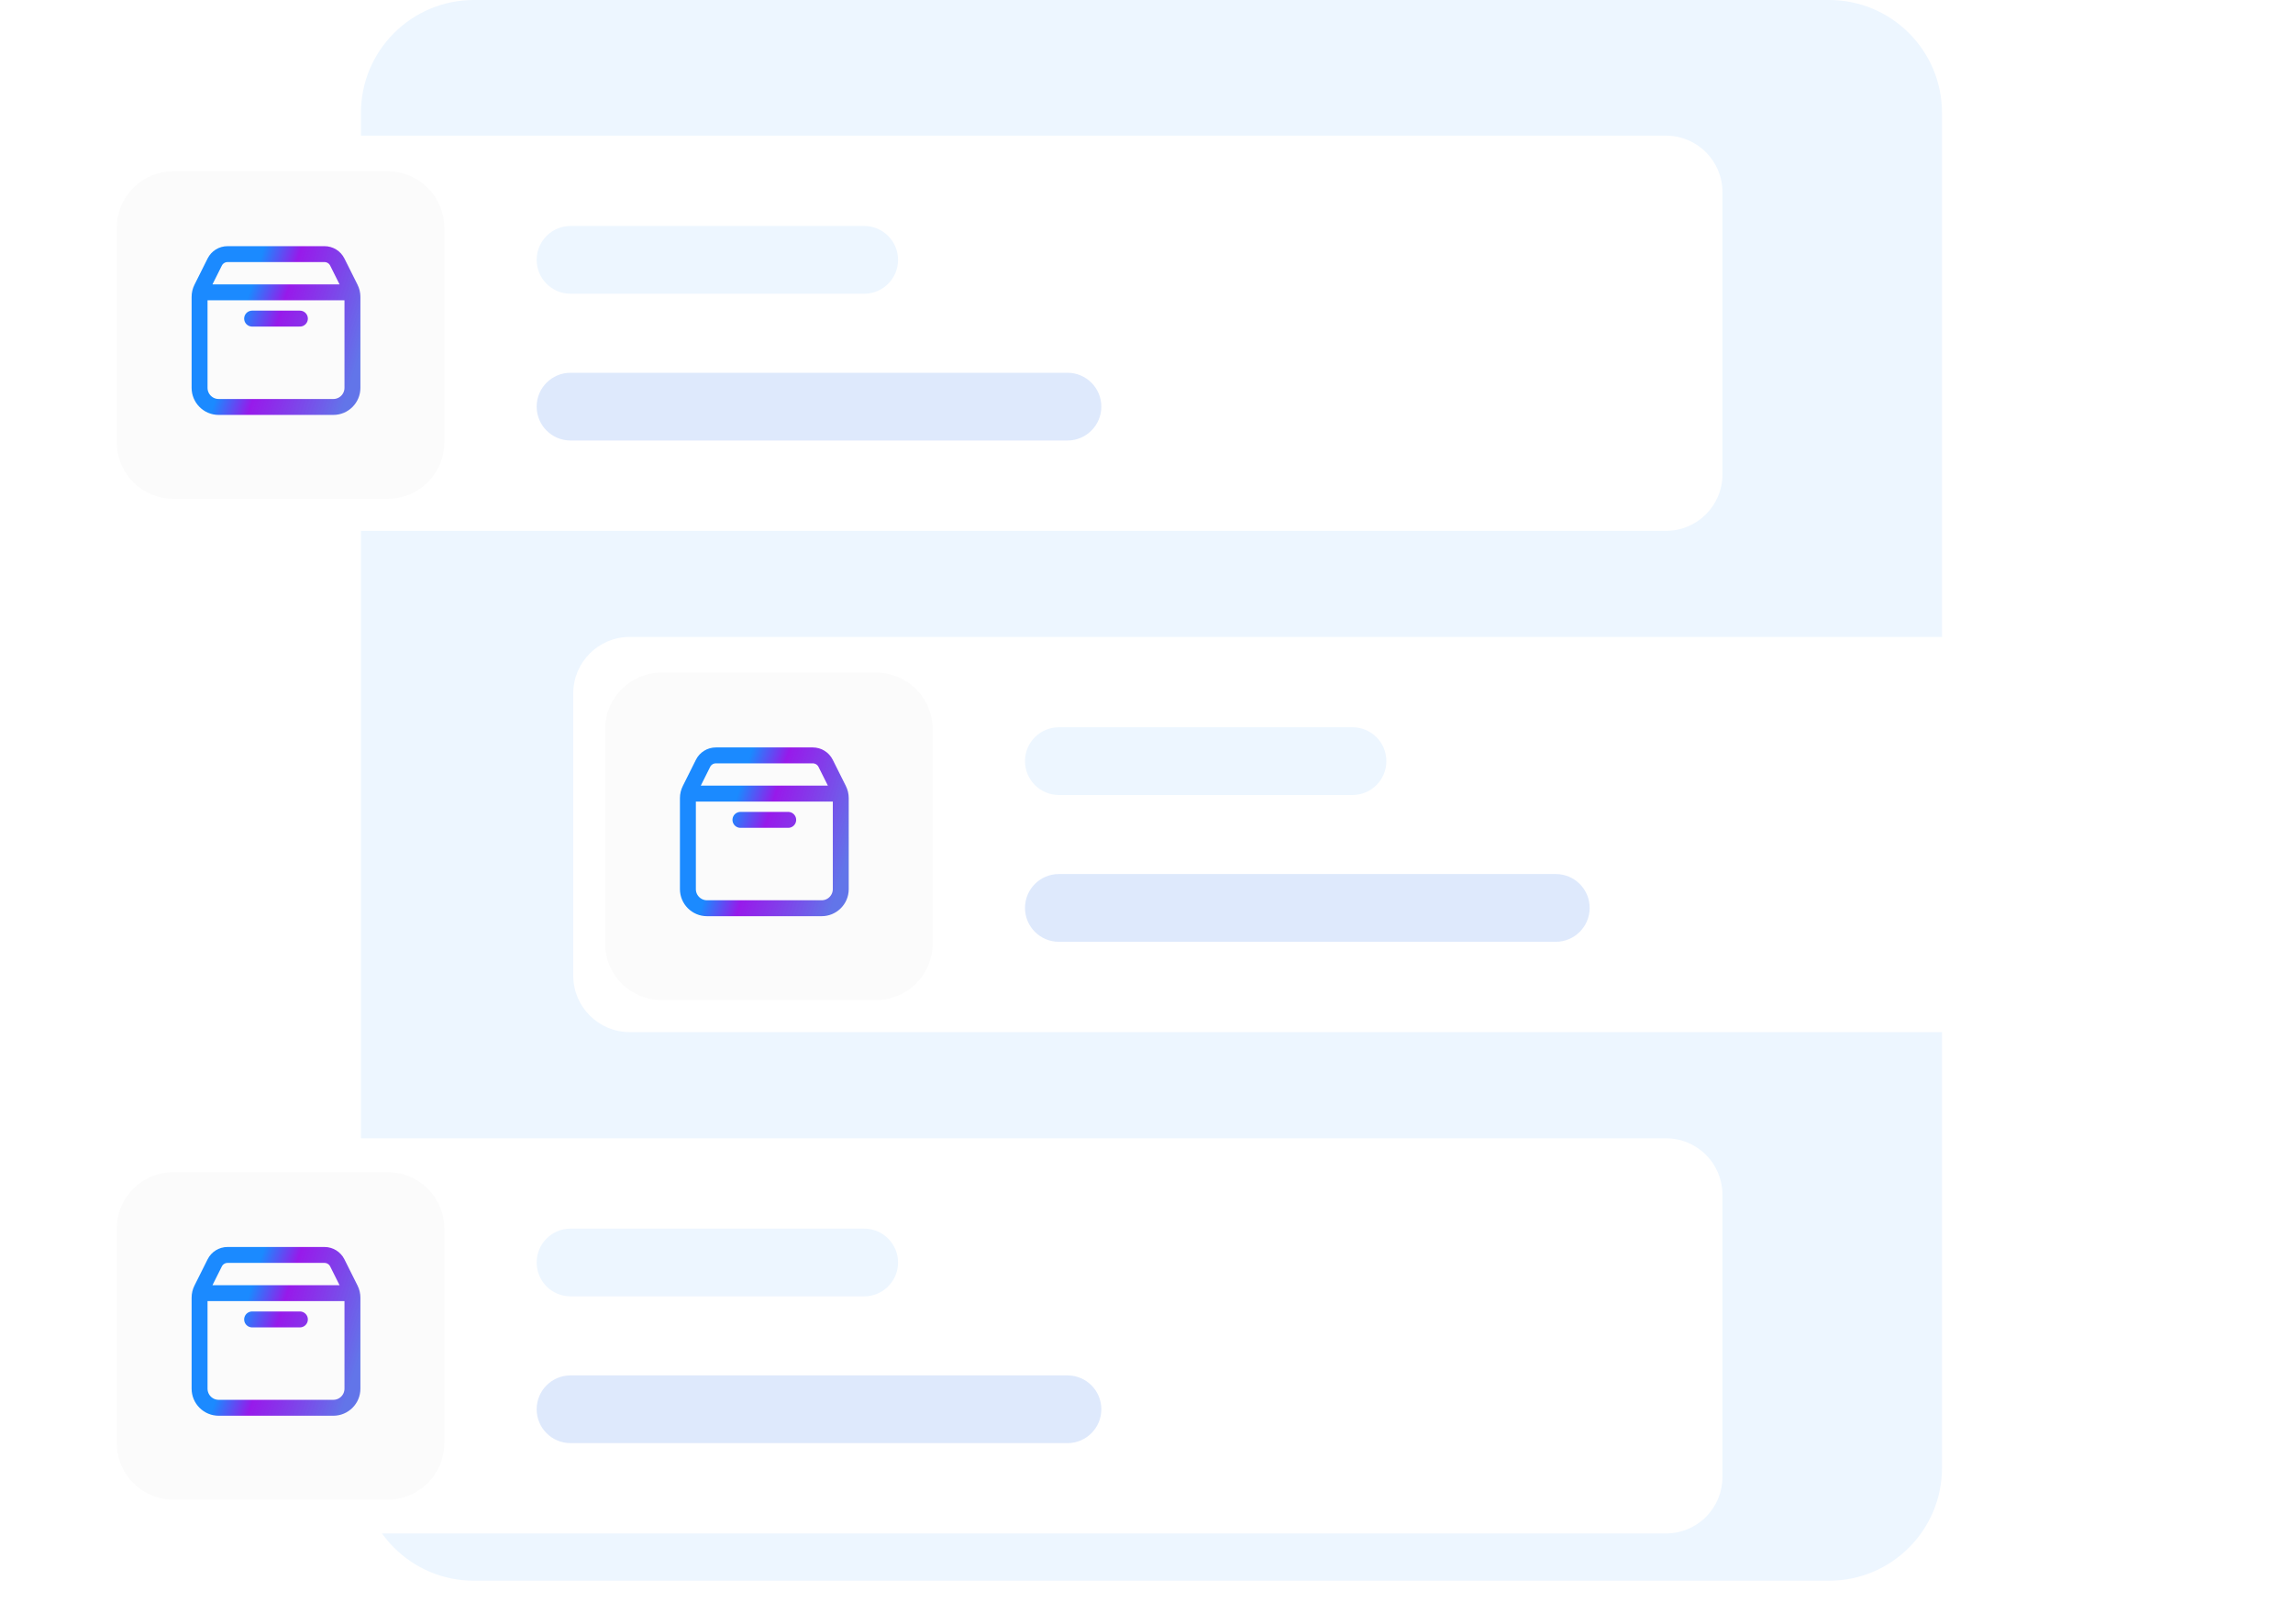 <svg width="216" height="153" viewBox="0 0 216 153" fill="none" xmlns="http://www.w3.org/2000/svg">
<path d="M172.298 0H44.638C38.763 0 34 4.763 34 10.638V138.298C34 144.173 38.763 148.936 44.638 148.936H172.298C178.173 148.936 182.936 144.173 182.936 138.298V10.638C182.936 4.763 178.173 0 172.298 0Z" fill="#EDF6FF"/>
<g filter="url(#filter0_d_8940_2172)">
<path d="M156.936 9H13.319C10.382 9 8 11.382 8 14.319V40.915C8 43.853 10.382 46.234 13.319 46.234H156.936C159.874 46.234 162.255 43.853 162.255 40.915V14.319C162.255 11.382 159.874 9 156.936 9Z" fill="white"/>
<path d="M81.405 17.511H53.745C51.983 17.511 50.554 18.939 50.554 20.702C50.554 22.465 51.983 23.894 53.745 23.894H81.405C83.167 23.894 84.596 22.465 84.596 20.702C84.596 18.939 83.167 17.511 81.405 17.511Z" fill="#EDF6FF"/>
<path d="M100.554 31.34H53.745C51.983 31.34 50.554 32.769 50.554 34.532C50.554 36.294 51.983 37.723 53.745 37.723H100.554C102.316 37.723 103.745 36.294 103.745 34.532C103.745 32.769 102.316 31.34 100.554 31.34Z" fill="#DEE9FC"/>
<path d="M36.532 12.362H16.319C13.382 12.362 11 14.743 11 17.681V37.894C11 40.831 13.382 43.213 16.319 43.213H36.532C39.47 43.213 41.851 40.831 41.851 37.894V17.681C41.851 14.743 39.47 12.362 36.532 12.362Z" fill="#FBFBFB"/>
<path d="M33.149 23.762H18.851M28.25 26.237C26.492 26.237 23.75 26.237 23.75 26.237M33.2 24.187V32.762C33.2 33.756 32.394 34.562 31.4 34.562H20.6C19.606 34.562 18.8 33.756 18.8 32.762V24.187C18.8 23.907 18.865 23.632 18.99 23.382L20.227 20.908C20.455 20.451 20.923 20.162 21.434 20.162H30.566C31.077 20.162 31.544 20.451 31.773 20.908L33.01 23.382C33.135 23.632 33.2 23.907 33.2 24.187Z" stroke="url(#paint0_linear_8940_2172)" stroke-width="1.5" stroke-linecap="round" stroke-linejoin="round"/>
</g>
<g filter="url(#filter1_d_8940_2172)">
<path d="M202.936 56.23H59.319C56.382 56.23 54 58.611 54 61.549V88.145C54 91.083 56.382 93.464 59.319 93.464H202.936C205.874 93.464 208.255 91.083 208.255 88.145V61.549C208.255 58.611 205.874 56.23 202.936 56.23Z" fill="white"/>
<path d="M127.405 64.741H99.745C97.983 64.741 96.554 66.169 96.554 67.932C96.554 69.695 97.983 71.124 99.745 71.124H127.405C129.167 71.124 130.596 69.695 130.596 67.932C130.596 66.169 129.167 64.741 127.405 64.741Z" fill="#EDF6FF"/>
<path d="M146.554 78.57H99.745C97.983 78.57 96.554 79.999 96.554 81.762C96.554 83.525 97.983 84.953 99.745 84.953H146.554C148.316 84.953 149.745 83.525 149.745 81.762C149.745 79.999 148.316 78.57 146.554 78.57Z" fill="#DEE9FC"/>
<path d="M82.532 59.592H62.319C59.382 59.592 57 61.973 57 64.911V85.124C57 88.061 59.382 90.443 62.319 90.443H82.532C85.47 90.443 87.851 88.061 87.851 85.124V64.911C87.851 61.973 85.47 59.592 82.532 59.592Z" fill="#FBFBFB"/>
<path d="M79.149 70.992H64.851M74.249 73.467C72.492 73.467 69.749 73.467 69.749 73.467M79.2 71.417V79.992C79.2 80.986 78.394 81.792 77.4 81.792H66.6C65.606 81.792 64.8 80.986 64.8 79.992V71.417C64.8 71.137 64.865 70.862 64.99 70.612L66.227 68.138C66.455 67.681 66.923 67.392 67.434 67.392H76.566C77.077 67.392 77.544 67.681 77.773 68.138L79.01 70.612C79.135 70.862 79.2 71.137 79.2 71.417Z" stroke="url(#paint1_linear_8940_2172)" stroke-width="1.5" stroke-linecap="round" stroke-linejoin="round"/>
</g>
<g filter="url(#filter2_d_8940_2172)">
<path d="M13.319 103.468H156.936C158.347 103.468 159.7 104.028 160.697 105.026C161.695 106.024 162.255 107.377 162.255 108.787V135.383C162.255 136.794 161.695 138.147 160.697 139.144C159.7 140.142 158.347 140.702 156.936 140.702H13.319C11.908 140.702 10.556 140.142 9.558 139.144C8.56 138.147 8 136.794 8 135.383V108.787C8 107.377 8.56 106.024 9.558 105.026C10.556 104.028 11.908 103.468 13.319 103.468V103.468Z" fill="white"/>
<path d="M81.405 111.979H53.745C51.983 111.979 50.554 113.408 50.554 115.17C50.554 116.933 51.983 118.362 53.745 118.362H81.405C83.167 118.362 84.596 116.933 84.596 115.17C84.596 113.408 83.167 111.979 81.405 111.979Z" fill="#EDF6FF"/>
<path d="M100.554 125.809H53.745C51.983 125.809 50.554 127.237 50.554 129C50.554 130.763 51.983 132.191 53.745 132.191H100.554C102.316 132.191 103.745 130.763 103.745 129C103.745 127.237 102.316 125.809 100.554 125.809Z" fill="#DEE9FC"/>
<path d="M36.532 106.66H16.319C13.382 106.66 11 109.042 11 111.98V132.192C11 135.13 13.382 137.511 16.319 137.511H36.532C39.47 137.511 41.851 135.13 41.851 132.192V111.98C41.851 109.042 39.47 106.66 36.532 106.66Z" fill="#FBFBFB"/>
<path d="M33.149 118.06H18.851M28.25 120.535C26.492 120.535 23.75 120.535 23.75 120.535M33.2 118.485V127.06C33.2 128.055 32.394 128.86 31.4 128.86H20.6C19.606 128.86 18.8 128.055 18.8 127.06V118.485C18.8 118.206 18.865 117.93 18.99 117.68L20.227 115.207C20.455 114.749 20.923 114.46 21.434 114.46H30.566C31.077 114.46 31.544 114.749 31.773 115.207L33.01 117.68C33.135 117.93 33.2 118.206 33.2 118.485Z" stroke="url(#paint2_linear_8940_2172)" stroke-width="1.5" stroke-linecap="round" stroke-linejoin="round"/>
</g>
<defs>
<filter id="filter0_d_8940_2172" x="0.437" y="5.218" width="169.381" height="52.36" filterUnits="userSpaceOnUse" color-interpolation-filters="sRGB">
<feFlood flood-opacity="0" result="BackgroundImageFix"/>
<feColorMatrix in="SourceAlpha" type="matrix" values="0 0 0 0 0 0 0 0 0 0 0 0 0 0 0 0 0 0 127 0" result="hardAlpha"/>
<feOffset dy="3.782"/>
<feGaussianBlur stdDeviation="3.782"/>
<feComposite in2="hardAlpha" operator="out"/>
<feColorMatrix type="matrix" values="0 0 0 0 0 0 0 0 0 0 0 0 0 0 0 0 0 0 0.08 0"/>
<feBlend mode="normal" in2="BackgroundImageFix" result="effect1_dropShadow_8940_2172"/>
<feBlend mode="normal" in="SourceGraphic" in2="effect1_dropShadow_8940_2172" result="shape"/>
</filter>
<filter id="filter1_d_8940_2172" x="46.437" y="52.449" width="169.381" height="52.36" filterUnits="userSpaceOnUse" color-interpolation-filters="sRGB">
<feFlood flood-opacity="0" result="BackgroundImageFix"/>
<feColorMatrix in="SourceAlpha" type="matrix" values="0 0 0 0 0 0 0 0 0 0 0 0 0 0 0 0 0 0 127 0" result="hardAlpha"/>
<feOffset dy="3.782"/>
<feGaussianBlur stdDeviation="3.782"/>
<feComposite in2="hardAlpha" operator="out"/>
<feColorMatrix type="matrix" values="0 0 0 0 0 0 0 0 0 0 0 0 0 0 0 0 0 0 0.08 0"/>
<feBlend mode="normal" in2="BackgroundImageFix" result="effect1_dropShadow_8940_2172"/>
<feBlend mode="normal" in="SourceGraphic" in2="effect1_dropShadow_8940_2172" result="shape"/>
</filter>
<filter id="filter2_d_8940_2172" x="0.437" y="99.687" width="169.381" height="52.36" filterUnits="userSpaceOnUse" color-interpolation-filters="sRGB">
<feFlood flood-opacity="0" result="BackgroundImageFix"/>
<feColorMatrix in="SourceAlpha" type="matrix" values="0 0 0 0 0 0 0 0 0 0 0 0 0 0 0 0 0 0 127 0" result="hardAlpha"/>
<feOffset dy="3.782"/>
<feGaussianBlur stdDeviation="3.782"/>
<feComposite in2="hardAlpha" operator="out"/>
<feColorMatrix type="matrix" values="0 0 0 0 0 0 0 0 0 0 0 0 0 0 0 0 0 0 0.08 0"/>
<feBlend mode="normal" in2="BackgroundImageFix" result="effect1_dropShadow_8940_2172"/>
<feBlend mode="normal" in="SourceGraphic" in2="effect1_dropShadow_8940_2172" result="shape"/>
</filter>
<linearGradient id="paint0_linear_8940_2172" x1="18.8" y1="20.405" x2="35.912" y2="25.885" gradientUnits="userSpaceOnUse">
<stop offset="0.307" stop-color="#027DFF" stop-opacity="0.9"/>
<stop offset="0.495" stop-color="#8C01E8" stop-opacity="0.9"/>
<stop offset="0.958" stop-color="#6275E9"/>
</linearGradient>
<linearGradient id="paint1_linear_8940_2172" x1="64.8" y1="67.635" x2="81.912" y2="73.115" gradientUnits="userSpaceOnUse">
<stop offset="0.307" stop-color="#027DFF" stop-opacity="0.9"/>
<stop offset="0.495" stop-color="#8C01E8" stop-opacity="0.9"/>
<stop offset="0.958" stop-color="#6275E9"/>
</linearGradient>
<linearGradient id="paint2_linear_8940_2172" x1="18.8" y1="114.704" x2="35.912" y2="120.184" gradientUnits="userSpaceOnUse">
<stop offset="0.307" stop-color="#027DFF" stop-opacity="0.9"/>
<stop offset="0.495" stop-color="#8C01E8" stop-opacity="0.9"/>
<stop offset="0.958" stop-color="#6275E9"/>
</linearGradient>
</defs>
</svg>
